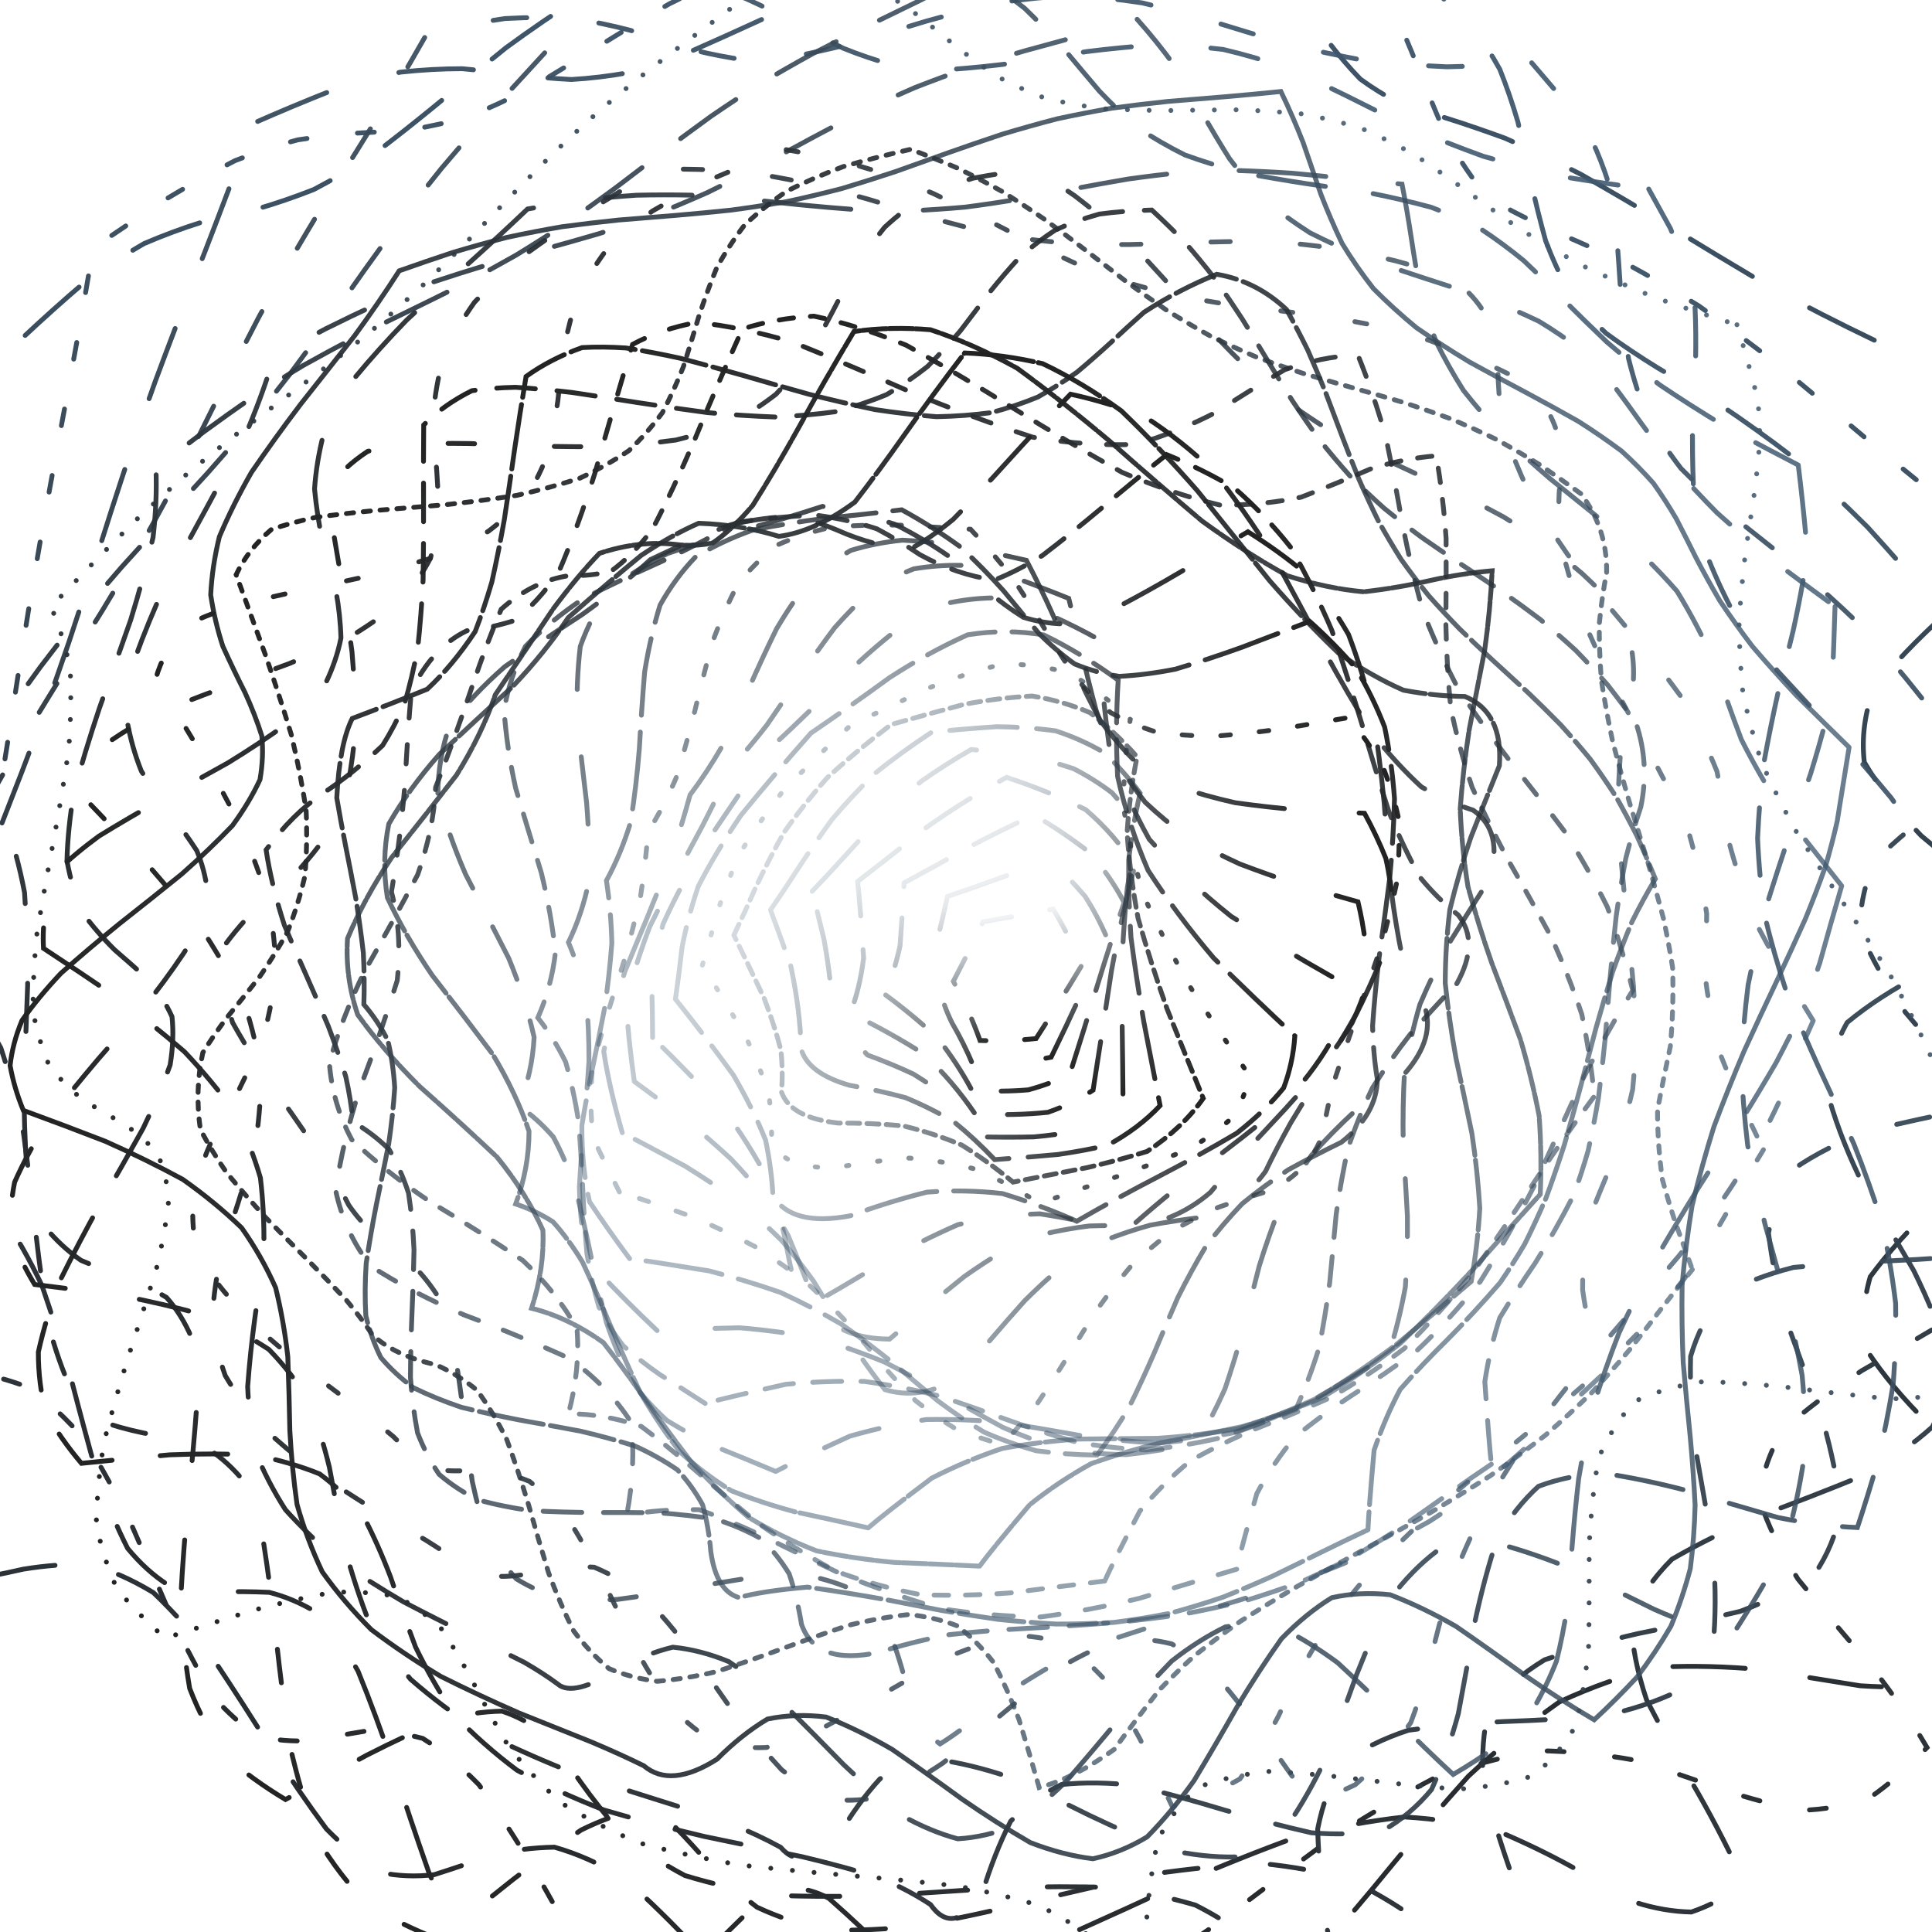 <svg xmlns="http://www.w3.org/2000/svg" version="1.1" xmlns:xlink="http://www.w3.org/1999/xlink" xmlns:svgjs="http://svgjs.dev/svgjs" viewBox="0 0 800 800" opacity="0.86"><defs><linearGradient x1="50%" y1="0%" x2="50%" y2="100%" id="ccchaos-grad"><stop stop-color="#23405a" stop-opacity="1" offset="0%"></stop><stop stop-color="	hsl(213, 53%, 78%)" stop-opacity="1" offset="100%"></stop></linearGradient></defs><g stroke-width="2" stroke="url(#ccchaos-grad)" fill="none" stroke-linecap="round"><path d="M419.73 -79.28Q435.79 -74.72 451.06 -70.36 465.42 -65.72 478.76 -60.32 490.99 -53.76 502.11 -45.85 512.12 -36.58 521.12 -26.17 529.22 -15.02 536.58 -3.68 543.42 7.23 549.98 17.2 556.51 25.77 563.28 32.74 570.59 38.13 578.68 42.23 587.8 45.53 598.16 48.68 609.91 52.37 623.18 57.22 638.01 63.71 654.38 72.06 672.22 82.2 691.38 93.77 711.66 106.19 732.8 118.72 754.51 130.56 776.43 141.02 798.23 149.59 819.53 156.07 839.98 160.54 859.26 163.45 865.55 178.67 864.44 193.88 856.12 209.1 841.86 224.32 823.89 239.54 805 254.75 788.13 269.97 775.9 285.19 770.22 300.41 771.97 315.62 780.87 330.84 795.54 346.06 813.7 361.28 832.53 376.49 849.1 391.71 860.83 406.93 865.89 422.15 863.51 437.36 854.05 452.58 838.98 467.8 820.65 483.02 801.9 498.23 785.65 513.45 774.43 528.67 769.99 543.88 773 559.1 783.01 574.32 798.46 589.54 816.95 604.75 835.59 619.97 851.5 635.19 862.2 650.4 851.23 667.11 838.39 681.11 823.72 691.36 807.35 697.37 789.45 699.32 770.28 698.04 750.11 694.84 729.26 691.37 708.07 689.36 686.87 690.3 665.98 695.27 645.72 704.72 626.33 718.43 608.04 735.47 591.02 754.43 575.38 773.54 561.16 791.01 548.36 805.26 536.9 815.21 526.67 820.42 509.49 817.61 494.17 809.43 479.5 809.75 463.81 823.1 454.88 838.01 445.1 856.45 434.37 876.75 422.66 896.95 406.95 899.69 390.61 898.54 373.81 892.54 356.73 881.53 339.57 866.09 322.51 847.5 305.7 827.49 289.3 808 273.42 790.86 258.15 777.52 243.53 768.82 229.59 764.88 216.31 765.09 203.63 768.2 191.5 772.54 179.81 776.25 168.45 777.63 157.3 775.33 146.25 768.59 135.17 757.34 123.96 742.23 112.52 724.46 100.8 705.64 88.73 687.52 76.3 671.72 63.52 659.48 50.39 651.47 36.99 647.7 23.36 647.52 9.59 649.77 -4.23 652.9 -18.03 655.25 -18.02 639.96 -18.01 624.67 -17.99 609.38 -17.98 594.09 -17.97 578.8 -17.96 563.52 -17.96 548.23 -17.96 532.94 -17.97 517.65 -17.98 502.36 -18 487.07 -18.01 471.78 -18.02 456.49 -18.03 441.21 -18.03 425.92 -18.03 410.63 -18.02 395.34 -18.01 380.05 -17.99 364.76 -17.98 349.47 -17.97 334.18 -17.96 318.89 -17.96 303.61 -17.96 288.32 -17.97 273.03 -17.99 257.74 -18 242.45 -18.01 227.16 -18.02 211.87 -18.03 196.58 -18.03 181.29 -18.03 166 -4.4 153.2 8.99 140.22 22.12 127.91 34.95 116.97 47.46 107.9 59.67 100.86 71.61 95.73 83.35 92.07 94.96 89.24 106.53 86.51 118.17 83.12 129.98 78.46 142.08 72.14 154.54 64.02 167.46 54.25 180.9 43.22 194.9 31.53 209.46 19.82 224.57 8.73 240.17 -1.2 256.18 -9.67 272.49 -16.59 288.96 -22.11 305.46 -26.59 321.81 -30.55 337.85 -34.56 353.41 -39.15 368.35 -44.76 382.54 -51.62 395.87 -59.8 414.01 -74.2 419.73 -79.28" stroke-dasharray="30 27" transform="rotate(0, 400, 400)" opacity="1.00"></path><path d="M423.11 -66.44Q437.36 -62.11 450.71 -58 463.09 -53.63 474.45 -48.53 484.8 -42.33 494.18 -34.81 502.68 -25.94 510.42 -15.9 517.57 -5.04 524.32 6.12 530.9 17.05 537.54 27.17 544.5 36.04 552.01 43.39 560.31 49.15 569.6 53.51 580.07 56.87 591.84 59.79 605.02 62.92 619.63 66.91 635.65 72.28 653.02 79.37 671.59 88.28 691.18 98.83 711.56 110.58 732.45 122.92 753.56 135.12 774.56 146.43 795.14 156.25 814.96 164.16 833.73 170.02 851.18 174 854.38 188.93 850.59 203.86 840.37 218.79 825.22 233.72 807.38 248.64 789.48 263.57 774.17 278.5 763.7 293.43 759.61 308.36 762.51 323.29 771.97 338.22 786.6 353.14 804.24 368.07 822.28 383 838.06 397.93 849.26 412.86 854.22 427.79 852.22 442.72 843.54 457.64 829.47 472.57 812.08 487.5 793.94 502.43 777.72 517.36 765.83 532.29 760 547.21 761.1 562.14 768.98 577.07 782.46 592 799.55 606.93 817.75 621.86 834.36 636.78 846.92 651.71 837.68 665.8 826.73 676.52 814.03 683.31 799.66 686.2 783.73 685.8 766.4 683.21 747.9 679.86 728.48 677.32 708.43 677.08 688.04 680.27 667.63 687.57 647.47 699.03 627.85 714.1 609 731.69 591.13 750.31 574.4 768.32 558.91 784.12 544.73 796.44 531.85 804.5 520.22 808.13 509.76 807.83 500.33 804.68 484.05 797.15 469.08 795.6 461.82 801.49 454.34 812.06 446.45 826.88 437.99 844.9 428.81 864.57 418.82 884.1 402.42 886.72 385.67 885.7 368.75 880.17 351.83 869.91 335.1 855.41 318.69 837.75 302.74 818.5 287.35 799.39 272.59 782.16 258.49 768.21 245.08 758.48 232.32 753.25 220.16 752.17 208.53 754.26 197.34 758.12 186.47 762.07 175.81 764.49 165.24 763.95 154.65 759.5 143.94 750.78 133.02 738.04 121.8 722.12 110.26 704.32 98.35 686.18 86.07 669.29 73.44 655.02 60.51 644.34 47.32 637.7 33.94 634.94 20.46 635.32 6.95 637.69 -6.49 640.59 -6.65 625.82 -6.86 611.05 -7.09 596.29 -7.3 581.52 -7.47 566.75 -7.57 551.98 -7.59 537.22 -7.51 522.45 -7.36 507.68 -7.16 492.91 -6.93 478.15 -6.71 463.38 -6.53 448.61 -6.42 433.84 -6.4 419.08 -6.46 404.31 -6.6 389.54 -6.8 374.77 -7.03 360.01 -7.25 345.24 -7.44 330.47 -7.56 315.7 -7.59 300.93 -7.54 286.17 -7.41 271.4 -7.22 256.63 -6.99 241.86 -6.77 227.09 -6.57 212.33 -6.45 197.56 -6.4 182.79 -6.44 168.02 6.84 155.22 19.93 142.93 32.77 131.84 45.33 122.47 57.57 115.06 69.51 109.58 81.16 105.69 92.56 102.84 103.78 100.36 114.89 97.52 125.99 93.69 137.19 88.37 148.57 81.33 160.24 72.57 172.3 62.35 184.81 51.15 197.86 39.55 211.46 28.19 225.63 17.64 240.36 8.33 255.6 0.52 271.28 -5.77 287.29 -10.78 303.52 -14.88 319.81 -18.57 336.03 -22.41 352 -26.89 367.58 -32.41 382.6 -39.19 396.93 -47.25 416.79 -61.44 423.11 -66.44" stroke-dasharray="7 21" transform="rotate(9.73, 400, 400)" opacity="0.97"></path><path d="M423.94 -53.59Q436.29 -49.5 447.74 -45.63 458.26 -41.52 467.88 -36.72 476.66 -30.87 484.69 -23.75 492.11 -15.29 499.07 -5.64 505.76 4.89 512.39 15.86 519.17 26.73 526.32 36.97 534.06 46.11 542.59 53.83 552.08 60 562.69 64.7 574.52 68.24 587.64 71.08 602.09 73.82 617.82 77.08 634.77 81.44 652.8 87.3 671.75 94.92 691.41 104.26 711.52 115.08 731.83 126.88 752.04 139.05 771.86 150.87 791 161.68 809.19 170.93 826.19 178.28 841.79 183.65 842.06 198.25 835.88 212.86 824.13 227.47 808.44 242.08 791.01 256.68 774.28 271.29 760.59 285.9 751.83 300.51 749.25 315.11 753.2 329.72 763.13 344.33 777.65 358.94 794.73 373.54 811.99 388.15 827.01 402.76 837.69 417.37 842.55 431.98 840.9 446.58 832.97 461.19 819.87 475.8 803.44 490.41 785.96 505.01 769.88 519.62 757.46 534.23 750.41 548.84 749.74 563.45 755.53 578.05 766.97 592.66 782.47 607.27 799.85 621.88 816.7 636.49 830.65 651.09 822.93 662.01 813.68 669.3 802.84 672.9 790.4 673.25 776.42 671.26 761.01 668.18 744.31 665.42 726.53 664.37 707.88 666.22 688.64 671.73 669.06 681.18 649.42 694.32 629.97 710.33 610.96 728.03 592.63 745.95 575.15 762.58 558.68 776.59 543.32 786.98 529.15 793.24 516.17 795.46 504.36 794.26 493.66 790.77 483.94 786.47 475.08 782.92 466.9 781.65 459.22 783.86 451.85 790.28 444.58 801.06 437.22 815.75 429.59 833.33 421.53 852.39 412.9 871.26 396.25 873.75 379.55 872.86 362.95 867.76 346.62 858.23 330.68 844.63 315.26 827.92 300.43 809.46 286.25 790.82 272.74 773.6 259.91 759.18 247.73 748.53 236.13 742.08 225.04 739.7 214.37 740.66 204.01 743.81 193.84 747.7 183.76 750.8 173.66 751.68 163.42 749.29 152.98 742.99 142.25 732.73 131.19 718.98 119.76 702.71 107.96 685.2 95.8 667.92 83.32 652.25 70.55 639.35 57.56 629.99 44.42 624.41 31.22 622.36 18.02 623.07 4.9 625.43 4.53 611.18 4.09 596.94 3.63 582.69 3.22 568.45 2.92 554.2 2.77 539.96 2.79 525.72 2.97 511.47 3.3 497.23 3.72 482.98 4.18 468.74 4.61 454.49 4.96 440.25 5.17 426 5.21 411.76 5.08 397.51 4.8 383.27 4.41 369.03 3.95 354.78 3.5 340.54 3.12 326.29 2.86 312.05 2.76 297.8 2.82 283.56 3.05 269.32 3.41 255.07 3.85 240.83 4.31 226.58 4.72 212.34 5.03 198.09 5.2 183.85 5.19 169.61 18.15 157.4 30.96 146.26 43.53 136.72 55.84 129.05 67.85 123.28 79.54 119.17 90.93 116.26 102.05 113.93 112.93 111.5 123.64 108.32 134.27 103.87 144.91 97.82 155.64 90.06 166.57 80.72 177.79 70.17 189.4 58.9 201.47 47.51 214.07 36.59 227.22 26.64 240.95 18.01 255.25 10.87 270.08 5.16 285.37 0.64 301.04 -3.09 316.97 -6.55 333.03 -10.24 349.09 -14.63 364.98 -20.07 380.55 -26.76 395.66 -34.71 417.05 -48.68 423.94 -53.59" stroke-dasharray="31 31" transform="rotate(19.459, 400, 400)" opacity="0.95"></path><path d="M422.1 -40.74Q432.65 -36.87 442.38 -33.23 451.31 -29.37 459.54 -24.87 467.16 -19.38 474.3 -12.65 481.12 -4.62 487.79 4.62 494.51 14.8 501.45 25.53 508.83 36.3 516.82 46.6 525.6 55.97 535.31 64.05 546.08 70.64 557.99 75.75 571.1 79.56 585.41 82.47 600.89 84.99 617.46 87.7 635 91.18 653.36 95.91 672.33 102.22 691.69 110.26 711.21 119.91 730.62 130.86 749.67 142.62 768.09 154.55 785.65 166 802.12 176.35 817.32 185.11 831.09 192.01 828.63 206.26 820.4 220.5 807.49 234.75 791.6 249 774.84 263.25 759.42 277.5 747.38 291.74 740.31 305.99 739.14 320.24 744.04 334.49 754.34 348.73 768.69 362.98 785.2 377.23 801.68 391.48 815.95 405.73 826.13 419.97 830.87 434.22 829.55 448.47 822.33 462.72 810.18 476.96 794.7 491.21 777.94 505.46 762.1 519.71 749.29 533.95 741.2 548.2 738.89 562.45 742.68 576.7 752.06 590.94 765.79 605.19 782.05 619.44 798.71 633.68 813.55 647.93 807.11 655.47 799.36 659.54 790.21 660.48 779.59 659.03 767.5 656.27 754 653.49 739.17 651.95 723.15 652.82 706.12 656.91 688.28 664.66 669.86 676 651.08 690.4 632.2 706.91 613.45 724.29 595.05 741.17 577.21 756.23 560.1 768.37 543.88 776.87 528.64 781.47 514.47 782.44 501.39 780.53 489.39 776.87 478.42 772.84 468.41 769.89 459.25 769.36 450.79 772.25 442.87 779.14 435.34 790.09 428.01 804.61 420.71 821.75 413.28 840.18 405.55 858.41 389.14 860.77 372.95 859.99 357.11 855.31 341.73 846.47 326.91 833.77 312.72 818 299.19 800.36 286.34 782.26 274.16 765.17 262.6 750.4 251.6 738.96 241.08 731.38 230.96 727.71 221.12 727.47 211.45 729.74 201.85 733.28 192.21 736.7 182.44 738.66 172.45 738.01 162.17 733.95 151.56 726.15 140.58 714.77 129.23 700.44 117.5 684.15 105.44 667.17 93.07 650.8 80.46 636.27 67.67 624.55 54.77 616.23 41.84 611.44 28.94 609.84 16.14 610.71 15.54 596.98 14.87 583.25 14.21 569.51 13.66 555.78 13.28 542.05 13.12 528.32 13.22 514.59 13.54 500.85 14.06 487.12 14.7 473.39 15.38 459.66 16 445.93 16.49 432.19 16.78 418.46 16.84 404.73 16.65 391 16.23 377.27 15.66 363.53 14.99 349.8 14.33 336.07 13.75 322.34 13.33 308.6 13.13 294.87 13.18 281.14 13.47 267.41 13.95 253.67 14.58 239.94 15.25 226.21 15.89 212.48 16.41 198.75 16.75 185.01 16.85 171.28 29.51 160.19 42.04 150.58 54.36 142.76 66.44 136.8 78.24 132.52 89.73 129.53 100.9 127.29 111.77 125.15 122.38 122.49 132.76 118.76 142.99 113.58 153.14 106.75 163.3 98.31 173.56 88.5 184.02 77.73 194.77 66.53 205.89 55.46 217.48 45.06 229.57 35.77 242.23 27.84 255.46 21.37 269.26 16.24 283.61 12.17 298.46 8.76 313.72 5.52 329.3 1.95 345.08 -2.35 360.93 -7.73 376.7 -14.34 392.25 -22.17 407.43 -31.07 422.1 -40.74 422.1 -40.74 422.1 -40.74" stroke-dasharray="14 30" transform="rotate(29.189, 400, 400)" opacity="0.92"></path><path d="M417.84 -27.9Q426.82 -24.25 435.14 -20.83 449.98 -12.54 463.81 -1.53 470.51 6.07 477.34 14.88 484.49 24.69 492.11 35.12 500.37 45.74 509.41 56.06 519.36 65.61 530.31 74.02 542.32 81.03 555.43 86.58 569.64 90.76 584.89 93.87 601.11 96.33 618.19 98.67 635.97 101.45 654.28 105.17 672.91 110.25 691.65 116.94 710.27 125.28 728.53 135.12 746.21 146.1 763.09 157.73 778.97 169.4 793.68 180.49 807.09 190.44 819.11 198.81 814.22 212.66 804.31 226.51 790.61 240.35 774.85 254.2 758.97 268.05 744.97 281.89 734.6 295.74 729.14 309.59 729.28 323.44 735 337.28 745.58 351.13 759.71 364.98 775.63 378.83 791.34 392.67 804.89 406.52 814.58 420.37 819.2 434.22 818.19 448.06 811.66 461.91 800.42 475.76 785.89 489.61 769.88 503.45 754.38 517.3 741.32 531.15 732.35 545 728.57 558.85 730.46 572.69 737.79 586.54 749.63 600.39 764.52 614.24 780.58 628.08 795.83 641.93 783.36 646.41 767.32 644.16 757 641.47 745.34 639.67 732.38 639.86 718.19 642.87 702.89 649.21 686.65 658.98 669.63 671.83 652.03 687.06 634.06 703.62 615.94 720.3 597.88 735.87 580.09 749.21 562.74 759.46 546.01 766.15 530.03 769.25 514.92 769.17 500.75 766.71 487.57 763.01 475.38 759.36 464.16 757.05 453.84 757.24 444.36 760.77 435.59 768.08 427.4 779.15 419.67 793.48 412.22 810.16 404.91 827.97 397.59 845.55 381.91 847.79 366.65 847.13 351.92 842.84 337.8 834.67 324.32 822.83 311.51 808 299.38 791.2 287.89 773.71 277 756.85 266.63 741.87 256.72 729.77 247.15 721.17 237.84 716.25 228.67 714.76 219.54 716 210.35 718.94 201.02 722.38 191.45 725.05 181.59 725.79 171.39 723.7 160.82 718.25 149.88 709.31 138.55 697.2 126.88 682.62 114.89 666.57 102.64 650.22 90.18 634.76 77.59 621.25 64.92 610.49 52.26 602.96 39.66 598.71 27.18 597.37 26.35 584.13 25.47 570.88 24.65 557.64 24 544.39 23.6 531.15 23.5 517.9 23.7 504.66 24.19 491.42 24.91 478.17 25.76 464.93 26.64 451.68 27.43 438.44 28.05 425.19 28.41 411.95 28.46 398.7 28.21 385.46 27.68 372.22 26.94 358.97 26.07 345.73 25.2 332.48 24.43 319.24 23.85 306 23.53 292.75 23.53 279.51 23.83 266.26 24.39 253.02 25.16 239.77 26.03 226.53 26.9 213.29 27.65 200.04 28.19 186.8 28.46 173.55 40.84 163.99 53.1 156.13 65.2 150.07 77.07 145.69 88.68 142.64 99.99 140.45 110.99 138.53 121.67 136.27 132.06 133.13 142.19 128.7 152.09 122.72 161.85 115.13 171.53 106.09 181.21 95.92 190.99 85.06 200.96 74.06 211.2 63.42 221.82 53.63 232.87 45.04 244.42 37.82 256.52 32.01 269.19 27.43 282.44 23.79 296.25 20.68 310.58 17.62 325.37 14.16 340.53 9.91 355.96 4.59 371.54 -1.93 387.14 -9.65 402.62 -18.4 417.84 -27.9 417.84 -27.9 417.84 -27.9" stroke-dasharray="20 33" transform="rotate(38.919, 400, 400)" opacity="0.90"></path><path d="M411.58 -15.06Q426.53 -8.33 440.46 -1.11 447.17 3.69 453.94 9.62 460.95 16.79 468.32 25.16 476.22 34.56 484.77 44.67 494.1 55.08 504.29 65.36 515.43 75.04 527.55 83.73 540.67 91.15 554.78 97.16 569.81 101.79 585.7 105.21 602.33 107.77 619.56 109.93 637.22 112.2 655.14 115.09 673.11 119.05 690.93 124.41 708.4 131.37 725.31 139.9 741.46 149.82 756.7 160.75 770.86 172.2 783.83 183.59 795.52 194.36 805.88 203.98 798.9 217.39 787.69 230.8 773.58 244.21 758.22 257.62 743.42 271.03 730.93 284.44 722.21 297.85 718.29 311.26 719.62 324.67 726.06 338.08 736.85 351.49 750.71 364.9 766.02 378.31 780.97 391.71 793.8 405.12 803.02 418.53 807.52 431.94 806.79 445.35 800.9 458.76 790.55 472.17 776.97 485.58 761.74 498.99 746.65 512.4 733.49 525.81 723.8 539.22 718.72 552.63 718.85 566.04 724.17 579.44 734.06 592.85 747.35 606.26 754.74 628.44 735.05 627.15 723.88 629.38 711.5 634.62 698 643.06 683.47 654.53 668.03 668.47 651.85 684.06 635.09 700.24 617.95 715.88 600.6 729.92 583.24 741.44 566.05 749.83 549.2 754.83 532.86 756.6 517.14 755.64 502.17 752.83 488.02 749.22 474.75 746.02 462.38 744.38 450.91 745.28 440.29 749.41 430.47 757.1 421.37 768.25 412.89 782.36 404.9 798.57 397.28 815.77 389.89 832.71 375.33 834.83 361.36 834.26 348.01 830.35 335.33 822.81 323.31 811.81 311.95 797.89 301.2 781.97 291.01 765.13 281.31 748.61 272 733.54 263.01 720.92 254.22 711.41 245.54 705.33 236.87 702.58 228.11 702.68 219.17 704.83 210 707.98 200.52 710.99 190.7 712.76 180.5 712.32 169.92 709 158.96 702.45 147.64 692.72 136 680.2 124.08 665.64 111.94 649.99 99.65 634.32 87.26 619.7 74.84 607.05 62.45 597.06 50.16 590.09 38.01 586.15 36.95 573.36 35.9 560.57 34.97 547.79 34.28 535 33.91 522.21 33.9 509.42 34.25 496.63 34.93 483.84 35.85 471.05 36.9 458.26 37.96 445.48 38.91 432.69 39.63 419.9 40.04 407.11 40.09 394.32 39.77 381.53 39.13 368.74 38.24 355.95 37.2 343.17 36.13 330.38 35.16 317.59 34.41 304.8 33.96 292.01 33.87 279.22 34.14 266.43 34.75 253.64 35.62 240.85 36.65 228.07 37.72 215.28 38.71 202.49 39.49 189.7 39.97 176.91 52.08 169.12 64.1 163.07 75.98 158.66 87.66 155.61 99.11 153.46 110.27 151.7 121.13 149.76 131.67 147.1 141.9 143.29 151.83 138.04 161.5 131.25 170.95 122.96 180.25 113.43 189.46 103.04 198.67 92.25 207.96 81.57 217.43 71.47 227.15 62.35 237.21 54.49 247.69 47.99 258.65 42.81 270.14 38.76 282.2 35.51 294.83 32.65 308.03 29.75 321.77 26.37 336.01 22.18 350.67 16.91 365.67 10.46 380.91 2.85 396.25 -5.73 411.58 -15.06 411.58 -15.06 411.58 -15.06" stroke-dasharray="0 9" transform="rotate(48.649, 400, 400)" opacity="0.87"></path><path d="M404.05 -2.21Q417.81 4.08 431.31 10.8 438.22 15.28 445.43 20.82 453.07 27.55 461.27 35.46 470.13 44.42 479.74 54.16 490.19 64.33 501.51 74.5 513.73 84.25 526.86 93.18 540.86 100.98 555.69 107.46 571.24 112.56 587.43 116.39 604.11 119.2 621.13 121.36 638.33 123.33 655.54 125.58 672.56 128.58 689.22 132.74 705.34 138.32 720.75 145.44 735.29 154.06 748.85 163.95 761.31 174.75 772.6 185.99 782.67 197.12 791.52 207.61 782.82 220.55 770.7 233.49 756.51 246.43 741.83 259.37 728.26 272.31 717.33 285.25 710.23 298.19 707.76 311.13 710.18 324.07 717.23 337.01 728.12 349.95 741.67 362.89 756.35 375.83 770.55 388.77 782.7 401.71 791.45 414.65 795.83 427.59 795.36 440.53 790.09 453.47 780.6 466.41 767.95 479.35 753.53 492.29 738.94 505.23 725.8 518.17 715.55 531.11 709.34 544.05 707.85 556.99 711.25 569.93 719.15 582.87 730.7 595.81 739.59 615.27 723.22 616.28 713.72 620.69 703.09 628.06 691.35 638.33 678.57 651.08 664.82 665.65 650.22 681.14 634.9 696.56 619 710.88 602.68 723.22 586.12 732.9 569.47 739.5 552.91 742.96 536.59 743.58 520.65 741.95 505.23 738.93 490.42 735.54 476.33 732.86 463 731.9 450.47 733.49 438.76 738.18 427.85 746.19 417.7 757.37 408.26 771.24 399.44 786.97 391.16 803.55 383.31 819.87 370.18 821.87 357.7 821.39 345.88 817.82 334.71 810.89 324.17 800.69 314.19 787.69 304.73 772.64 295.7 756.52 287.01 740.42 278.58 725.39 270.31 712.38 262.1 702.1 253.85 694.95 245.49 690.97 236.93 689.88 228.11 691.06 218.97 693.66 209.47 696.68 199.6 699.1 189.35 699.95 178.71 698.47 167.71 694.15 156.39 686.8 144.79 676.58 132.95 663.93 120.94 649.58 108.82 634.42 96.65 619.43 84.49 605.56 72.4 593.61 60.42 584.17 48.61 577.56 47.36 565.19 46.18 552.81 45.19 540.44 44.52 528.07 44.23 515.7 44.36 503.33 44.89 490.96 45.76 478.59 46.88 466.22 48.12 453.85 49.34 441.48 50.42 429.11 51.22 416.74 51.67 404.37 51.71 392 51.34 379.63 50.59 367.26 49.56 354.89 48.36 342.52 47.11 330.15 45.96 317.77 45.03 305.4 44.43 293.03 44.23 280.66 44.44 268.29 45.04 255.92 45.97 243.55 47.12 231.18 48.37 218.81 49.57 206.44 50.6 194.07 51.34 181.7 63.18 175.77 74.97 171.42 86.64 168.41 98.15 166.33 109.44 164.71 120.48 163.02 131.23 160.73 141.66 157.44 151.78 152.82 161.59 146.71 171.1 139.14 180.34 130.26 189.36 120.38 198.22 109.92 206.98 99.34 215.73 89.11 224.53 79.64 233.48 71.24 242.66 64.13 252.15 58.34 262.03 53.77 272.36 50.21 283.19 47.31 294.57 44.68 306.52 41.9 319.04 38.59 332.12 34.44 345.72 29.22 359.8 22.84 374.27 15.36 396.55 2.35 404.05 -2.21" stroke-dasharray="28 20" transform="rotate(58.378, 400, 400)" opacity="0.85"></path><path d="M396.07 10.61Q409.55 16.51 423.43 22.75 430.89 26.9 438.84 32.05 447.35 38.34 456.52 45.79 466.42 54.3 477.11 63.64 488.6 73.5 500.92 83.51 514.04 93.25 527.93 102.36 542.53 110.49 557.74 117.42 573.47 123.03 589.6 127.35 605.98 130.53 622.47 132.86 638.9 134.72 655.12 136.56 670.96 138.82 686.27 141.92 700.9 146.21 714.72 151.9 727.63 159.09 739.52 167.68 750.34 177.47 760.06 188.09 768.65 199.09 776.16 209.97 766.12 222.42 753.48 234.87 739.53 247.32 725.74 259.77 713.54 272.21 704.18 284.66 698.66 297.11 697.53 309.56 700.93 322.01 708.48 334.46 719.42 346.91 732.6 359.36 746.65 371.81 760.11 384.26 771.59 396.71 779.89 409.16 784.14 421.6 783.91 434.05 779.22 446.5 770.56 458.95 758.82 471.4 745.23 483.85 731.2 496.3 718.19 508.75 707.55 521.2 700.38 533.65 697.44 546.09 699.02 558.54 704.97 570.99 714.66 583.44 723.68 602.71 710.01 607.27 702 613.82 692.98 623.09 682.93 634.79 671.87 648.38 659.84 663.09 646.9 678.06 633.16 692.36 618.71 705.15 603.68 715.71 588.22 723.56 572.46 728.48 556.55 730.59 540.64 730.25 524.87 728.13 509.38 725.06 494.29 721.99 479.69 719.89 465.69 719.61 452.34 721.86 439.69 727.05 427.78 735.34 416.6 746.52 406.13 760.11 396.34 775.36 387.18 791.33 378.57 807.02 367.04 808.9 356.14 808.51 345.87 805.27 336.17 798.91 326.99 789.49 318.25 777.38 309.89 763.22 301.82 747.86 293.93 732.25 286.15 717.37 278.37 704.12 270.52 693.21 262.52 685.09 254.29 679.95 245.77 677.64 236.93 677.74 227.72 679.57 218.14 682.29 208.16 684.99 197.81 686.75 187.09 686.76 176.06 684.42 164.73 679.35 153.18 671.49 141.44 661.03 129.58 648.46 117.66 634.45 105.73 619.84 93.86 605.49 82.08 592.26 70.44 580.86 58.98 571.8 57.58 559.81 56.33 547.82 55.36 535.83 54.76 523.84 54.6 511.85 54.89 499.86 55.62 487.87 56.69 475.89 58 463.9 59.41 451.91 60.78 439.92 61.96 427.93 62.83 415.94 63.31 403.95 63.33 391.96 62.9 379.97 62.07 367.98 60.91 355.99 59.55 344 58.14 332.02 56.81 320.03 55.71 308.04 54.95 296.05 54.61 284.06 54.72 272.07 55.28 260.08 56.22 248.09 57.45 236.1 58.84 224.11 60.24 212.12 61.52 200.13 62.53 188.14 74.1 183.95 85.65 181.05 97.12 179.08 108.45 177.59 119.61 176.09 130.53 174.11 141.2 171.23 151.56 167.12 161.62 161.62 171.35 154.68 180.77 146.41 189.89 137.07 198.74 127.01 207.36 116.65 215.8 106.42 224.13 96.75 232.42 87.97 240.74 80.34 249.18 73.98 257.8 68.88 266.71 64.9 275.96 61.78 285.62 59.19 295.76 56.75 306.42 54.07 317.62 50.81 329.4 46.68 341.73 41.51 354.61 35.21 368 27.84 388.96 15.09 396.07 10.61" stroke-dasharray="21 31" transform="rotate(68.108, 400, 400)" opacity="0.82"></path><path d="M388.52 23.46Q402.51 28.96 417.45 34.74 425.71 38.57 434.55 43.34 444.04 49.19 454.22 56.17 465.13 64.2 476.78 73.1 489.16 82.62 502.24 92.4 515.99 102.08 530.33 111.29 545.19 119.7 560.45 127.04 576.01 133.15 591.73 137.99 607.49 141.64 623.14 144.29 638.54 146.25 653.55 147.89 668.03 149.64 681.86 151.9 694.93 155.06 707.15 159.4 718.44 165.12 728.74 172.26 738.03 180.74 746.31 190.34 753.59 200.73 759.94 211.48 748.98 223.42 736.17 235.37 722.76 247.32 710.05 259.27 699.29 271.22 691.52 283.16 687.49 295.11 687.61 307.06 691.85 319.01 699.81 330.96 710.71 342.9 723.48 354.85 736.89 366.8 749.63 378.75 760.46 390.7 768.32 402.65 772.45 414.59 772.44 426.54 768.3 438.49 760.43 450.44 749.59 462.39 736.84 474.34 723.43 486.29 710.66 498.23 699.77 510.18 691.82 522.13 687.6 534.08 687.5 546.03 691.54 557.98 699.33 569.93 707.26 591.24 695.62 600.2 688.9 608.68 681.31 619.49 672.81 632.17 663.37 646.1 653.01 660.5 641.75 674.56 629.64 687.49 616.77 698.59 603.21 707.34 589.08 713.43 574.48 716.84 559.55 717.76 544.41 716.68 529.19 714.25 514.02 711.27 499.02 708.61 484.3 707.11 469.97 707.52 456.11 710.39 442.8 716.05 430.09 724.56 418.02 735.69 406.6 748.99 395.84 763.74 385.72 779.1 376.21 794.18 366.28 795.95 356.92 795.62 348.08 792.69 339.69 786.87 331.68 778.2 323.97 766.96 316.47 753.69 309.1 739.12 301.77 724.08 294.39 709.47 286.89 696.11 279.19 684.71 271.24 675.76 262.99 669.54 254.39 666.03 245.42 664.97 236.07 665.86 226.33 668.02 216.22 670.66 205.76 672.93 194.97 674.05 183.9 673.36 172.6 670.35 161.13 664.79 149.52 656.65 137.85 646.18 126.16 633.84 114.51 620.27 102.95 606.22 91.51 592.47 80.23 579.78 69.15 568.78 67.66 557.13 66.4 545.49 65.49 533.85 65.02 522.21 65.03 510.57 65.52 498.93 66.45 487.29 67.72 475.64 69.22 464 70.79 452.36 72.28 440.72 73.54 429.08 74.46 417.44 74.95 405.79 74.95 394.15 74.47 382.51 73.55 370.87 72.28 359.23 70.79 347.59 69.22 335.95 67.73 324.31 66.46 312.66 65.53 301.02 65.03 289.38 65.02 277.74 65.49 266.1 66.39 254.46 67.65 242.82 69.14 231.18 70.71 219.54 72.2 207.89 73.49 196.25 84.79 193.53 96.1 191.7 107.36 190.35 118.52 189.03 129.54 187.29 140.36 184.72 150.95 181.03 161.27 176.02 171.29 169.63 181 161.93 190.39 153.11 199.46 143.48 208.22 133.41 216.71 123.3 224.96 113.56 233.02 104.54 240.94 96.53 248.79 89.68 256.64 84.07 264.57 79.63 272.65 76.18 280.96 73.46 289.57 71.14 298.55 68.86 307.96 66.26 317.85 63.03 328.27 58.93 339.23 53.79 350.74 47.57 362.82 40.33 381.97 27.83 388.52 23.46" stroke-dasharray="18 0" transform="rotate(77.838, 400, 400)" opacity="0.79"></path><path d="M382.24 36.31Q397.35 41.43 413.81 46.76 422.98 50.28 432.77 54.68 443.21 60.1 454.31 66.6 466.07 74.14 478.47 82.58 491.49 91.69 505.05 101.19 519.1 110.73 533.56 119.97 548.32 128.58 563.29 136.29 578.33 142.88 593.35 148.26 608.2 152.44 622.76 155.53 636.93 157.76 650.57 159.43 663.58 160.9 675.88 162.57 687.38 164.81 698.02 167.96 707.76 172.28 716.58 177.92 724.49 184.93 731.5 193.2 737.66 202.55 743.03 212.65 731.54 224.1 718.91 235.55 706.28 247 694.81 258.45 685.54 269.9 679.32 281.35 676.71 292.8 677.96 304.25 682.93 315.7 691.2 327.15 701.99 338.6 714.33 350.05 727.1 361.5 739.13 372.95 749.32 384.4 756.76 395.85 760.75 407.3 760.94 418.75 757.32 430.2 750.2 441.65 740.24 453.1 728.35 464.55 715.6 476 703.17 487.45 692.17 498.9 683.62 510.35 678.29 521.8 676.66 533.25 678.9 544.7 684.78 556.15 695.76 575.47 689.83 581.58 685.33 587.12 680.3 595.01 674.64 605.09 668.26 616.98 661.12 630.15 653.15 643.93 644.34 657.6 634.7 670.44 624.22 681.79 612.96 691.12 600.97 698.09 588.32 702.56 575.1 704.61 561.4 704.57 547.32 702.93 532.98 700.36 518.49 697.59 503.97 695.42 489.51 694.56 475.24 695.63 461.24 699.08 447.6 705.15 434.39 713.83 421.68 724.88 409.51 737.85 397.91 752.1 386.9 766.86 376.48 781.33 360.23 781.53 345.1 774.78 338 766.82 331.03 756.43 324.12 744.05 317.18 730.29 310.14 715.89 302.93 701.65 295.5 688.31 287.77 676.56 279.72 666.93 271.32 659.73 262.54 655.07 253.37 652.83 243.83 652.67 233.92 654.05 223.66 656.31 213.1 658.73 202.26 660.56 191.2 661.13 179.97 659.88 168.61 656.42 157.18 650.57 145.73 642.38 134.32 632.07 122.99 620.1 111.77 607.03 100.7 593.55 89.82 580.34 79.12 568.09 77.62 556.77 76.41 545.45 75.63 534.13 75.33 522.81 75.55 511.49 76.26 500.17 77.4 488.85 78.87 477.53 80.53 466.22 82.23 454.9 83.82 443.58 85.15 432.26 86.1 420.94 86.59 409.62 86.56 398.3 86.03 386.98 85.04 375.66 83.67 364.34 82.07 353.02 80.36 341.7 78.71 330.38 77.27 319.07 76.17 307.75 75.5 296.43 75.34 285.11 75.68 273.79 76.52 262.47 77.75 251.15 79.29 239.83 80.97 228.51 82.66 217.19 84.2 205.88 95.22 204.23 106.28 203.03 117.32 201.85 128.3 200.29 139.17 197.97 149.88 194.6 160.39 189.98 170.67 184.05 180.68 176.83 190.4 168.49 199.8 159.29 208.88 149.55 217.64 139.65 226.1 129.96 234.27 120.83 242.18 112.55 249.89 105.33 257.43 99.28 272.3 91.01 287.27 85.26 303.12 80.81 319.92 75.25 329.02 71.16 338.6 66.06 348.7 59.92 359.33 52.81 376.38 40.59 382.24 36.31" stroke-dasharray="36 30" transform="rotate(87.568, 400, 400)" opacity="0.77"></path><path d="M377.92 49.15Q385.88 51.63 394.29 53.88 403.23 56.18 412.71 58.81 422.78 62.04 433.43 66.07 444.68 71.06 456.51 77.08 468.89 84.12 481.77 92.07 495.1 100.75 508.82 109.91 522.83 119.24 537.05 128.43 551.39 137.17 565.73 145.16 579.97 152.19 594.01 158.1 607.72 162.85 621.02 166.47 633.81 169.11 645.99 171 657.49 172.44 668.25 173.77 678.22 175.36 687.38 177.54 702.78 185.46 715.79 197.06 721.02 205.05 725.63 214.07 713.99 225.04 701.83 236 690.2 246.97 680.08 257.93 672.33 268.89 667.61 279.86 666.32 290.82 668.57 301.79 674.17 312.75 682.64 323.72 693.26 334.68 705.14 345.65 717.26 356.61 728.59 367.58 738.17 378.54 745.19 389.51 749.05 400.47 749.43 411.44 746.28 422.4 739.88 433.37 730.78 444.33 719.74 455.3 707.7 466.26 695.69 477.23 684.72 488.19 675.73 499.16 669.48 510.12 666.5 521.09 667.04 532.05 671.07 543.02 678.85 564.28 672.76 574.52 668.71 582 664.31 591.51 659.47 602.73 654.08 615.2 648.07 628.36 641.38 641.55 633.97 654.13 625.8 665.5 616.88 675.15 607.2 682.7 596.79 687.98 585.69 690.98 573.96 691.89 561.66 691.08 548.87 689.08 535.68 686.52 522.18 684.08 508.47 682.44 494.64 682.23 480.8 683.94 467.03 687.93 453.44 694.35 440.09 703.15 427.07 714.09 414.44 726.71 402.26 740.45 390.55 754.62 379.35 768.48 365.36 768.74 352 762.63 345.5 755.36 338.98 745.79 332.37 734.28 325.61 721.36 318.63 707.65 311.38 693.86 303.82 680.68 295.92 668.73 287.66 658.55 279.01 650.51 269.99 644.8 260.6 641.39 250.85 640.09 240.77 640.52 230.4 642.16 219.77 644.38 208.93 646.53 197.92 647.95 186.8 648.08 175.62 646.44 164.42 642.72 153.26 636.8 142.17 628.73 131.19 618.74 120.36 607.23 109.7 594.72 99.23 581.79 88.96 569.09 87.5 558.08 86.42 547.06 85.81 536.05 85.73 525.04 86.18 514.02 87.12 503.01 88.48 492 90.13 480.98 91.94 469.97 93.76 458.96 95.42 447.95 96.79 436.93 97.76 425.92 98.23 414.91 98.18 403.89 97.59 392.88 96.54 381.87 95.09 370.86 93.38 359.84 91.55 348.83 89.76 337.82 88.16 326.8 86.88 315.79 86.04 304.78 85.7 293.77 85.9 282.75 86.61 271.74 87.78 260.73 89.3 249.71 91.06 238.7 99.13 221.66 116.16 214.58 126.96 213.16 137.74 211.01 148.44 207.87 159.03 203.55 169.46 197.98 179.7 191.17 189.7 183.26 199.43 174.46 208.87 165.07 218.01 155.42 226.82 145.86 235.32 136.72 243.5 128.3 251.4 120.82 266.33 109.7 280.71 101.73 294.72 97.23 308.89 93.18 324 87.02 340.06 78.31 348.79 72.26 357.99 65.27 372.81 53.33 377.92 49.15" stroke-dasharray="8 29" transform="rotate(97.297, 400, 400)" opacity="0.74"></path><path d="M376.05 62Q384.81 64.3 394.05 66.38 403.82 68.49 414.12 70.9 424.94 73.84 436.28 77.52 448.11 82.09 460.39 87.64 473.08 94.17 486.12 101.61 499.43 109.82 512.95 118.58 526.58 127.63 540.25 136.69 553.85 145.46 567.29 153.66 580.49 161.06 593.34 167.47 605.76 172.78 617.68 176.99 629.02 180.16 639.71 182.45 649.72 184.07 659 185.33 674.95 188.3 688.7 193.01 699.12 202.85 707.93 216.29 696.48 226.79 685.07 237.29 674.6 247.79 665.9 258.3 659.66 268.8 656.37 279.3 656.29 289.8 659.42 300.3 665.52 310.8 674.11 321.31 684.51 331.81 695.9 342.31 707.37 352.81 718.02 363.32 727.01 373.82 733.63 384.32 737.35 394.82 737.89 405.32 735.19 415.83 729.48 426.33 721.2 436.83 711.01 447.33 699.71 457.84 688.19 468.34 677.37 478.84 668.1 489.34 661.12 499.84 656.97 510.35 655.98 520.85 658.23 531.35 665.41 547.86 663.32 557.14 659.53 562.38 655.78 569.6 651.96 578.69 647.97 589.36 643.69 601.22 639.05 613.76 633.94 626.43 628.3 638.64 622.08 649.85 615.22 659.59 607.69 667.49 599.48 673.33 590.59 677.05 581.03 678.77 570.82 678.74 560.02 677.37 548.65 675.19 536.8 672.79 524.52 670.76 511.9 669.7 499.01 670.14 485.94 672.46 472.78 676.94 459.6 683.66 446.5 692.53 433.54 703.31 420.8 715.57 408.35 728.8 396.23 742.37 384.51 755.64 372.12 755.93 359.87 750.44 353.66 743.81 347.3 735.03 340.73 724.39 333.91 712.31 326.78 699.35 319.32 686.09 311.51 673.17 303.33 661.17 294.78 650.6 285.85 641.86 276.57 635.2 266.95 630.68 257.02 628.23 246.81 627.6 236.37 628.4 225.74 630.13 214.95 632.22 204.07 634.1 193.14 635.19 182.19 634.99 171.28 633.13 160.45 629.34 149.73 623.52 139.16 615.73 128.75 606.18 118.53 595.22 108.51 583.3 98.69 570.95 97.35 560.24 96.45 549.52 96.07 538.81 96.24 528.1 96.94 517.39 98.12 506.68 99.68 495.97 101.5 485.26 103.44 474.54 105.35 463.83 107.06 453.12 108.46 442.41 109.42 431.7 109.88 420.99 109.79 410.27 109.16 399.56 108.04 388.85 106.53 378.14 104.73 367.43 102.8 356.72 100.88 346.01 99.13 335.3 97.68 324.58 96.65 313.87 96.13 303.16 96.14 292.45 96.69 281.74 97.75 271.03 99.21 260.32 100.98 249.61 109.07 233.07 125.73 225.9 136.27 223.86 146.81 220.87 157.33 216.76 167.77 211.45 178.09 204.97 188.26 197.41 198.24 188.98 207.98 179.93 217.48 170.56 226.68 161.19 235.59 152.14 244.18 143.68 252.46 136.05 260.42 129.41 275.34 119.81 289.53 113.07 302.89 109.16 316.07 105.36 329.56 99.21 343.62 90.54 351.14 84.57 359.01 77.72 371.68 66.06 376.05 62" stroke-dasharray="5 26" transform="rotate(107.027, 400, 400)" opacity="0.72"></path><path d="M376.83 74.84Q386.36 76.98 396.36 78.9 406.82 80.83 417.74 83.01 429.09 85.68 440.84 89.02 452.95 93.18 465.37 98.26 478.03 104.28 490.88 111.2 503.84 118.9 516.83 127.22 529.78 135.93 542.6 144.78 555.22 153.49 567.55 161.81 579.52 169.49 591.06 176.33 602.09 182.19 612.58 187 622.46 190.77 631.71 193.58 647.87 196.84 662.03 199.17 679.78 208.3 690.13 219.78 679.18 229.85 668.74 239.91 659.56 249.98 652.32 260.05 647.54 270.12 645.59 280.18 646.6 290.25 650.49 300.32 656.99 310.38 665.61 320.45 675.73 330.52 686.6 340.59 697.43 350.65 707.42 360.72 715.83 370.79 722.06 380.86 725.65 390.92 726.33 400.99 724.05 411.06 718.99 421.13 711.5 431.19 702.14 441.26 691.6 451.33 680.65 461.4 670.09 471.46 660.7 481.53 653.16 491.6 648.03 501.67 645.68 511.74 646.29 521.8 650.56 538.65 647.02 550.71 643 557.81 639.15 566.61 635.37 576.85 631.56 588.17 627.63 600.14 623.48 612.26 619.03 624.03 614.21 634.95 608.94 644.59 603.17 652.61 589.65 662.08 574.34 666.01 565.61 665.26 556.29 663.54 546.41 661.35 535.99 659.21 525.08 657.67 513.74 657.23 502.03 658.29 490.01 661.19 477.76 666.1 465.34 673.06 452.83 681.96 440.3 692.54 427.83 704.43 415.48 717.13 403.31 730.11 391.38 742.8 379.87 743.13 368.08 738.2 361.88 732.19 355.42 724.17 348.66 714.37 341.59 703.14 334.17 690.95 326.39 678.3 318.24 665.75 309.73 653.83 300.86 643.03 291.66 633.75 282.14 626.26 272.33 620.73 262.28 617.16 252.01 615.41 241.58 615.23 231.01 616.22 220.37 617.93 209.68 619.87 199.01 621.49 188.37 622.33 177.82 621.95 167.38 620.02 157.09 616.31 146.96 610.74 137.01 603.37 127.27 594.37 117.72 584.03 108.38 572.75 107.23 562.35 106.57 551.95 106.45 541.54 106.89 531.14 107.85 520.73 109.26 510.33 111.01 499.93 112.99 489.52 115.03 479.12 117 468.72 118.75 458.31 120.15 447.91 121.09 437.5 121.52 427.1 121.39 416.7 120.72 406.29 119.56 395.89 117.99 385.49 116.12 375.08 114.1 364.68 112.07 354.27 110.18 343.87 108.57 333.47 107.35 323.06 106.63 312.66 106.44 302.26 106.8 291.85 107.69 281.45 109.05 271.05 110.76 260.64 118.77 244.39 135 236.53 145.24 233.6 155.52 229.61 165.8 224.48 176.06 218.24 186.24 210.97 196.31 202.86 206.24 194.13 215.98 185.05 225.5 175.91 234.78 167 243.79 158.59 252.5 150.91 260.91 144.13 269.01 138.34 284.14 130.21 298.41 124.59 311.51 121.16 324.16 117.55 336.53 111.38 349.08 102.75 355.61 96.87 362.37 90.16 373.13 78.8 376.83 74.84" stroke-dasharray="3 4" transform="rotate(116.757, 400, 400)" opacity="0.69"></path><path d="M380.17 87.68Q390.33 89.67 400.88 91.43 411.81 93.19 423.08 95.17 434.66 97.57 446.51 100.58 458.56 104.34 470.78 108.96 483.08 114.47 495.42 120.86 507.71 128.04 519.9 135.87 531.9 144.18 543.66 152.74 555.11 161.31 566.18 169.64 576.81 177.5 586.97 184.69 596.6 191.04 605.67 196.43 621.75 203.8 636.02 208.56 654.48 212.71 665.38 217.09 665.62 227.51 652.94 244.22 645.13 253.88 639.35 263.54 635.98 273.21 635.26 282.87 637.23 292.53 641.76 302.2 648.54 311.86 657.12 321.52 666.92 331.18 677.25 340.85 687.44 350.51 696.78 360.17 704.65 369.84 710.5 379.5 713.95 389.16 714.75 398.83 712.86 408.49 708.4 418.15 701.68 427.82 693.15 437.48 683.38 447.14 673.05 456.81 662.85 466.47 653.47 476.13 645.55 485.79 639.63 495.46 636.11 505.12 635.22 514.78 636.65 532 631.56 546.65 627.2 555.26 623.11 565.16 619.2 576.02 615.39 587.45 611.59 599.02 607.71 610.29 603.69 620.82 599.43 630.22 589.75 643.62 578.83 651.84 565.45 652.28 550.45 649.67 542 647.6 533.03 645.84 523.55 644.84 513.6 645.01 503.21 646.69 492.44 650.11 481.33 655.4 469.95 662.55 458.34 671.42 446.58 681.78 434.72 693.27 422.83 705.45 410.97 717.85 399.2 729.95 387.9 730.31 375.97 725.9 369.53 720.47 362.77 713.18 355.68 704.21 348.23 693.83 340.43 682.43 332.27 670.45 323.76 658.36 314.92 646.66 305.77 635.77 296.33 626.1 286.64 617.96 276.72 611.53 266.63 606.91 256.39 604.04 246.05 602.78 235.65 602.86 225.23 603.93 214.83 605.56 204.49 607.33 194.23 608.76 184.1 609.43 174.11 608.98 164.29 607.11 154.66 603.63 145.21 598.45 135.97 591.61 126.93 583.25 118.08 573.61 117.18 563.53 116.81 553.45 116.99 543.37 117.71 533.29 118.93 523.21 120.56 513.13 122.49 503.05 124.58 492.97 126.71 482.89 128.72 472.81 130.47 462.73 131.85 452.65 132.77 442.57 133.16 432.49 132.99 422.41 132.29 412.33 131.08 402.25 129.47 392.17 127.54 382.09 125.45 372.01 123.32 361.93 121.31 351.85 119.55 341.77 118.15 331.69 117.22 321.61 116.81 311.53 116.96 301.45 117.65 291.37 118.84 281.29 120.45 271.21 128.26 255.07 143.96 246.07 153.87 242.11 163.85 237.07 173.87 230.99 183.89 223.94 193.89 216.09 203.82 207.65 213.65 198.86 223.34 189.97 232.87 181.27 242.19 172.98 251.29 165.34 260.13 158.51 268.69 152.6 276.95 147.66 292.43 140.9 306.99 136.28 320.18 133.23 332.7 129.74 344.46 123.54 356.05 114.93 361.87 109.15 367.79 102.59 377.02 91.53 380.17 87.68" stroke-dasharray="11 33" transform="rotate(126.486, 400, 400)" opacity="0.67"></path><path d="M385.71 100.53Q396.25 102.36 407.08 103.97 418.17 105.57 429.48 107.35 440.96 109.5 452.56 112.2 464.23 115.58 475.92 119.75 487.56 124.76 499.1 130.61 510.47 137.24 521.62 144.55 532.5 152.4 543.04 160.59 553.2 168.93 562.94 177.18 572.21 185.12 581 192.55 589.26 199.3 597 205.22 610.61 213.84 622.65 219.78 645.44 233.71 637.77 250.37 631.37 259.66 627.01 268.95 624.96 278.24 625.35 287.53 628.16 296.81 633.2 306.1 640.18 315.39 648.64 324.68 658.06 333.96 667.85 343.25 677.41 352.54 686.12 361.83 693.45 371.12 698.94 380.4 702.24 389.69 703.15 398.98 701.62 408.27 697.73 417.55 691.73 426.84 684 436.13 675.02 445.42 665.35 454.7 655.59 463.99 646.36 473.28 638.23 482.57 631.72 491.85 627.22 501.14 625.02 510.43 625.25 519.71 627.91 529 622.26 536.17 617.08 544.68 612.3 554.31 607.87 564.76 603.7 575.69 599.73 586.71 595.88 597.44 592.08 607.49 584.26 623.56 575.96 635.25 557.75 638.46 542.6 635.83 527.63 633.17 511.23 633.08 502.23 635.34 492.81 639.23 482.99 644.84 472.82 652.12 462.35 660.93 451.62 671.03 440.67 682.1 429.57 693.76 418.37 705.57 407.11 717.11 395.43 717.48 382.89 713.56 376.05 708.68 368.87 702.08 361.35 693.91 353.48 684.37 345.27 673.78 336.74 662.52 327.91 650.98 318.8 639.6 309.43 628.78 299.84 618.89 290.07 610.24 280.15 603.06 270.12 597.49 260.01 593.56 249.87 591.2 239.74 590.25 229.64 590.46 219.61 591.51 209.68 593.04 199.88 594.64 190.23 595.92 180.74 596.52 171.44 596.1 162.34 594.41 153.43 591.27 144.71 586.59 136.2 580.38 127.86 572.75 127.26 563.02 127.21 553.29 127.71 543.55 128.72 533.82 130.19 524.08 132.02 514.35 134.09 504.62 136.29 494.88 138.47 485.15 140.49 475.41 142.23 465.68 143.58 455.95 144.45 446.21 144.8 436.48 144.59 426.74 143.85 417.01 142.62 407.28 140.97 397.54 139 387.81 136.85 378.07 134.65 368.34 132.53 358.6 130.62 348.87 129.05 339.14 127.92 329.4 127.29 319.67 127.2 309.93 127.66 300.2 128.64 290.46 130.08 280.73 137.57 264.61 152.67 254.22 162.21 249.2 171.84 243.19 181.54 236.3 191.28 228.67 201.04 220.48 210.78 211.96 220.46 203.35 230.05 194.88 239.53 186.78 248.86 179.26 258 172.47 266.93 166.53 275.62 161.5 284.06 157.37 299.94 151.87 314.94 148.12 328.48 145.34 341.2 141.91 352.83 135.66 363.99 127.09 380.26 107.61 385.71 100.53" stroke-dasharray="16 9" transform="rotate(136.216, 400, 400)" opacity="0.64"></path><path d="M392.83 113.38Q403.45 115.06 414.24 116.54 425.16 117.98 436.17 119.58 447.23 121.5 458.27 123.9 469.26 126.91 480.14 130.65 490.87 135.16 501.38 140.47 511.65 146.54 521.61 153.31 531.24 160.65 540.49 168.41 549.33 176.43 557.73 184.49 565.68 192.4 573.16 199.96 586.46 212.97 598.37 223.64 614.44 232.64 624.35 235.99 630.6 243.56 623.29 258.36 618.3 267.29 615.3 276.23 614.46 285.16 615.84 294.1 619.35 303.04 624.8 311.97 631.86 320.91 640.14 329.84 649.16 338.78 658.39 347.71 667.32 356.65 675.42 365.59 682.24 374.52 687.37 383.46 690.54 392.39 691.54 401.33 690.33 410.27 686.98 419.2 681.67 428.14 674.72 437.07 666.52 446.01 657.54 454.94 648.3 463.88 639.33 472.81 631.15 481.75 624.22 490.69 618.94 499.62 615.62 508.56 614.45 517.49 615.49 526.43 609.34 534.89 603.68 544.29 598.45 554.37 593.6 564.81 589.08 575.28 584.83 585.44 580.79 594.96 576.9 603.56 563.37 621.52 553.16 627.23 535.29 622.99 520.63 619.89 506.39 622.14 490.87 628.53 482.4 634.4 473.55 641.75 464.34 650.45 454.81 660.27 445 670.92 434.94 682.05 424.67 693.29 414.24 704.25 401.76 704.64 388.3 701.17 380.99 696.8 373.34 690.86 365.38 683.45 357.1 674.74 348.54 664.98 339.7 654.47 330.63 643.55 321.34 632.6 311.87 621.98 302.25 612.03 292.52 603.04 282.72 595.27 272.87 588.89 263.01 583.98 253.18 580.55 243.41 578.53 233.72 577.75 224.15 577.99 214.71 578.97 205.42 580.36 196.31 581.81 187.38 583 170.19 582.73 153.58 579.16 141.56 567.65 137.82 550.86 138.64 541.5 139.93 532.14 141.63 522.78 143.64 513.42 145.83 504.06 148.1 494.7 150.3 485.34 152.31 475.98 154.02 466.62 155.32 457.26 156.14 447.9 156.44 438.53 156.19 429.17 155.41 419.81 154.16 410.45 152.48 401.09 150.5 391.73 148.31 382.37 146.04 373.01 143.83 363.65 141.8 354.29 140.07 344.93 138.74 335.57 137.88 326.2 137.54 316.84 137.74 307.48 138.48 298.12 139.7 288.76 141.34 279.4 143.31 270.04 152.16 265.9 161.16 260.82 170.29 254.84 179.53 248.04 188.87 240.58 198.28 232.62 207.73 224.36 217.21 216.03 226.68 207.83 236.12 199.97 245.48 192.63 254.74 185.97 263.87 180.08 272.84 175.04 281.63 170.86 290.2 167.51 306.48 163.12 321.96 160.09 336 157.51 349.19 154.07 361.07 147.76 372.28 139.24 387.76 120.26 392.83 113.38" stroke-dasharray="27 3" transform="rotate(145.946, 400, 400)" opacity="0.61"></path><path d="M400.74 126.22Q421.53 129.11 442.37 131.83 462.92 135.65 482.85 141.64 501.83 150.45 519.59 162.15 535.89 176.23 550.58 191.61 563.61 206.95 574.98 220.86 584.84 232.19 593.4 240.34 607.8 247.22 621.65 250.7 609.57 267.91 604.22 285.11 606.71 302.31 616.52 319.52 631.62 336.72 648.87 353.93 664.69 371.13 675.81 388.33 679.91 405.54 676.14 422.74 665.28 439.94 649.59 457.15 632.33 474.35 617.07 491.55 606.98 508.76 604.16 525.96 591.43 544.87 580.45 564.72 570.91 583.21 562.45 598.26 547.04 611.28 531.12 611.64 521.93 608.61 511.56 607.38 499.82 610.08 486.59 618.02 471.88 631.47 455.73 649.52 438.3 670.33 419.79 691.41 406.43 692.38 391.78 688.74 375.93 679.54 358.99 664.95 341.14 646.27 322.62 625.61 303.68 605.45 284.57 588.11 265.54 575.32 246.81 567.82 228.58 565.28 210.99 566.32 194.12 568.89 178.01 570.64 162.63 569.44 147.92 563.8 148.67 545.88 151.36 527.96 155.41 510.04 160.01 492.12 164.18 474.2 167.07 456.28 168.07 438.36 166.98 420.43 164.02 402.51 159.81 384.59 155.22 366.67 151.21 348.75 148.6 330.83 147.94 312.9 149.36 294.98 152.57 277.06 169.49 265.84 186.98 251.77 204.92 236.02 223.18 220.07 241.56 205.4 259.85 193.19 277.83 184.07 295.28 178.04 311.99 174.45 327.78 172.17 342.54 169.85 356.19 166.18 368.73 160.18 380.23 151.35 395.79 133.02 400.74 126.22" stroke-dasharray="8 11" transform="rotate(155.676, 400, 400)" opacity="0.59"></path><path d="M408.57 139.07Q428.14 141.7 447.35 144.12 465.93 147.47 483.61 152.73 500.17 160.55 515.42 171.12 529.26 184.08 541.63 198.62 552.56 213.59 562.15 227.73 570.59 239.91 578.12 249.34 591.85 258.39 606.04 262.06 596.64 278.62 593.74 295.17 597.9 311.72 608.33 328.28 623.05 344.83 639.28 361.39 653.94 377.94 664.25 394.49 668.26 411.05 665.22 427.6 655.69 444.15 641.49 460.7 625.3 477.26 610.19 493.81 599.02 510.36 593.9 526.91 580.36 545.69 568.51 563.89 558.14 579.64 549.01 591.47 533.21 599.57 518.03 597.81 509.93 595.38 501.06 595.23 491.18 599.03 480.13 607.69 467.8 621.25 454.15 638.78 439.23 658.6 423.15 678.57 408.7 679.46 393.13 676.27 376.56 668.1 359.18 654.99 341.2 637.91 322.84 618.58 304.34 599.08 285.92 581.5 267.8 567.55 250.14 558.21 233.08 553.58 216.72 552.91 201.08 554.67 186.18 556.95 171.96 557.75 158.32 555.38 159.79 538.31 163 521.24 167.35 504.17 172 487.09 176.08 470.02 178.82 452.95 179.7 435.88 178.54 418.81 175.58 401.73 171.37 384.66 166.7 367.59 162.47 350.52 159.47 333.44 158.28 316.37 159.11 299.3 161.81 282.23 177.75 269.41 194.27 254.65 211.3 239.17 228.75 224.34 246.46 211.35 264.25 201.01 281.93 193.64 299.29 188.96 316.13 186.22 332.27 184.32 347.53 182.04 361.82 178.26 375.04 172.17 387.2 163.43 403.46 145.63 408.57 139.07" stroke-dasharray="6 7" transform="rotate(165.405, 400, 400)" opacity="0.56"></path><path d="M415.45 151.91Q433.29 154.29 450.49 156.44 466.83 159.35 482.14 163.93 496.28 170.81 509.17 180.24 520.77 192.03 531.12 205.58 540.32 219.96 548.53 234.06 555.94 246.82 562.83 257.35 576.43 268.99 591.27 274.03 584.51 289.94 583.84 305.84 589.4 321.74 600.22 337.65 614.45 353.55 629.62 369.45 643.14 385.35 652.68 401.26 656.6 417.16 654.21 433.06 645.94 448.96 633.21 464.87 618.2 480.77 603.5 496.67 591.64 512.57 584.66 528.47 570.45 546.01 557.82 561.8 546.64 574.46 536.75 583.12 520.1 587.14 504.93 584.12 497.45 582.49 489.6 583.45 481.12 588.26 471.81 597.53 461.51 611.08 450.12 628.02 437.59 646.85 423.94 665.72 408.57 666.55 392.32 663.76 375.36 656.55 357.89 644.84 340.12 629.36 322.25 611.45 304.49 592.83 287.03 575.34 270.02 560.59 253.59 549.68 237.82 543.06 222.75 540.43 208.39 540.82 194.7 542.78 181.62 544.58 169.04 544.58 171.2 528.39 174.88 512.21 179.43 496.03 184.08 479.84 188.02 463.66 190.58 447.47 191.32 431.29 190.11 415.11 187.15 398.92 182.97 382.74 178.27 366.55 173.86 350.37 170.51 334.18 168.79 318 169 301.81 171.09 285.63 185.99 271.83 201.48 257.02 217.53 242.4 234.05 229.08 250.93 217.96 268.05 209.51 285.23 203.75 302.3 200.25 319.07 198.18 335.36 196.53 350.99 194.21 365.81 190.28 379.73 184.12 392.65 175.48 410 158.23 415.45 151.91" stroke-dasharray="10 1" transform="rotate(175.135, 400, 400)" opacity="0.54"></path><path d="M420.62 164.75Q436.4 166.91 451.37 168.79 465.39 171.31 478.36 175.25 490.24 181.22 501 189.53 510.69 200.12 519.41 212.57 527.28 226.15 534.49 239.94 541.26 252.96 547.82 264.35 554.45 273.44 561.42 279.94 569 283.97 577.44 285.99 573.18 301.23 574.49 316.47 581.16 331.7 592.16 346.94 605.78 362.17 619.9 377.41 632.32 392.65 641.12 407.88 644.92 423.12 643.13 438.35 636.04 453.59 624.74 468.82 610.99 484.06 596.94 499.29 584.75 514.53 576.34 529.76 561.65 545.16 548.38 558.05 536.47 567.54 525.83 573.28 508.02 574.16 492.29 570.69 477.61 573.89 462.14 587.51 453.43 600.96 443.91 617.26 433.48 635.1 422.08 652.88 406.12 653.64 389.56 651.22 372.61 644.89 355.43 634.52 338.24 620.6 321.19 604.17 304.46 586.63 288.17 569.54 272.45 554.36 257.36 542.22 242.94 533.8 229.2 529.16 216.12 527.8 203.64 528.72 187.3 523.61 186.97 501.37 191.65 486.1 196.22 470.83 199.98 455.56 202.34 440.28 202.94 425.01 201.67 409.74 198.75 394.47 194.61 379.2 189.92 363.93 185.39 348.66 181.73 333.38 179.51 318.11 179.07 302.84 180.49 287.57 194.32 273.49 208.73 259.3 223.7 246.02 239.18 234.51 255.11 225.34 271.39 218.69 287.87 214.38 304.43 211.85 320.89 210.29 337.09 208.76 352.86 206.33 368.05 202.24 382.51 196.01 396.14 187.5 414.74 170.83 420.62 164.75" stroke-dasharray="29 2" transform="rotate(184.865, 400, 400)" opacity="0.51"></path><path d="M423.5 177.6Q437.08 179.53 449.79 181.18 461.57 183.32 472.39 186.67 482.27 191.8 491.25 199.03 499.42 208.4 506.9 219.66 513.84 232.26 520.44 245.47 526.88 258.44 533.39 270.35 540.21 280.5 547.54 288.44 555.6 293.98 564.59 297.32 562.64 311.86 565.63 326.4 573.14 340.94 584.12 355.48 597.05 370.02 610.1 384.55 621.47 399.09 629.55 413.63 633.23 428.17 631.98 442.71 625.98 457.25 616.07 471.79 603.63 486.33 590.41 500.87 578.25 515.41 568.84 529.95 553.89 542.6 540.15 552.37 527.64 558.85 516.32 562.08 506.09 562.56 496.83 561.18 480.79 558.53 466.07 561.07 458.98 567.59 451.72 577.65 444.11 590.88 436.01 606.49 427.26 623.32 417.79 640.04 401.66 640.72 385.24 638.64 368.72 633.13 352.24 624.01 335.97 611.61 320.04 596.71 304.56 580.4 289.63 563.99 275.31 548.74 261.63 535.77 248.6 525.84 236.2 519.29 224.37 515.99 213.06 515.36 198.55 510.1 199.28 489.4 204 475.05 208.43 460.7 211.96 446.35 214.1 432 214.54 417.65 213.23 403.3 210.35 388.95 206.3 374.6 201.65 360.25 197.04 345.9 193.12 331.55 190.45 317.2 189.38 302.85 190.08 288.5 202.82 274.88 216.11 261.89 229.94 250.34 244.31 240.8 259.17 233.56 274.44 228.57 290.04 225.5 305.86 223.73 321.76 222.5 337.61 220.97 353.25 218.38 368.53 214.13 383.32 207.85 397.48 199.48 417.2 183.42 423.5 177.6" stroke-dasharray="24 18" transform="rotate(194.595, 400, 400)" opacity="0.49"></path><path d="M423.79 190.45Q435.19 192.18 445.77 193.61 455.54 195.41 464.52 198.22 472.77 202.55 480.36 208.75 487.41 216.92 494.04 226.93 500.43 238.41 506.73 250.79 513.12 263.39 519.8 275.48 526.93 286.36 534.7 295.5 543.25 302.56 552.74 307.45 552.84 321.25 557.21 335.06 565.3 348.86 576.09 362.67 588.24 376.47 600.24 390.28 610.59 404.08 617.99 417.89 621.52 431.69 620.74 445.5 615.76 459.3 607.18 473.11 596.08 486.91 583.85 500.72 572.01 514.52 562.04 528.33 547.03 537.93 533.04 544.67 520.11 548.5 508.24 549.75 497.38 549.06 487.48 547.34 470.42 546.01 455.11 550.47 448.1 557.65 441.19 567.9 434.22 580.83 427.04 595.7 419.51 611.53 411.51 627.18 395.71 627.8 379.9 626.02 364.22 621.26 348.8 613.31 333.76 602.38 319.17 589 305.13 574.05 291.67 558.55 278.82 543.59 266.58 530.18 254.93 519.12 243.83 510.91 233.21 505.68 223.01 503.2 210.2 496.73 211.79 477.11 216.45 463.68 220.68 450.24 223.95 436.8 225.85 423.37 226.15 409.93 224.8 396.5 221.98 383.06 218.03 369.63 213.46 356.19 208.83 342.76 204.71 329.32 201.63 315.89 199.97 302.45 199.93 289.02 211.58 276.51 223.73 265.19 236.39 255.61 249.57 248.08 263.26 242.65 277.41 239.12 291.96 237.04 306.84 235.82 321.94 234.76 337.16 233.14 352.36 230.36 367.44 225.94 382.24 219.64 396.64 211.44 417.16 196.01 423.79 190.45" stroke-dasharray="12 8" transform="rotate(204.324, 400, 400)" opacity="0.46"></path><path d="M421.44 203.3Q439.28 206.19 455.21 209.88 462.23 213.48 468.84 218.7 475.16 225.7 481.32 234.44 487.46 244.69 493.73 256.05 500.28 267.98 507.24 279.86 514.77 291.09 522.98 301.11 531.98 309.47 541.88 315.93 543.74 328.96 549.18 341.99 557.58 355.02 568.03 368.05 579.35 381.08 590.31 394.11 599.68 407.14 606.42 420.17 609.8 433.2 609.44 446.23 605.38 459.26 598.06 472.29 588.3 485.32 577.18 498.35 565.92 511.38 555.79 524.42 540.95 531 526.93 535.03 513.78 536.73 501.54 536.58 490.2 535.28 479.74 533.65 470.1 532.59 461.23 532.92 453.02 535.33 445.36 540.28 438.14 547.97 431.22 558.29 424.48 570.82 417.77 584.91 410.97 599.73 403.97 614.34 388.97 614.89 374.19 613.38 359.72 609.3 345.66 602.44 332.06 592.89 318.99 581.04 306.48 567.52 294.54 553.14 283.17 538.78 272.35 525.33 262.03 513.56 252.16 504.02 242.68 497.04 233.51 492.66 222.23 484.24 224.47 465.33 228.99 452.79 232.96 440.24 235.94 427.7 237.59 415.16 237.74 402.62 236.36 390.08 233.62 377.54 229.81 365 225.35 352.46 220.74 339.92 216.5 327.38 213.08 314.84 210.87 302.3 210.11 289.76 220.68 278.9 231.69 269.55 243.16 262.03 255.13 256.41 267.58 252.59 280.51 250.26 293.87 248.93 307.64 248.05 321.72 247.01 336.05 245.23 350.54 242.23 365.07 237.66 379.54 231.36 393.83 223.36 414.64 208.59 421.44 203.3" stroke-dasharray="28 28" transform="rotate(214.054, 400, 400)" opacity="0.44"></path><path d="M416.72 216.14Q431.52 218.63 445.03 221.66 457.19 229.7 469.16 242.27 475.3 251.23 481.73 261.4 488.56 272.4 495.88 283.73 503.81 294.89 512.42 305.36 521.79 314.68 531.96 322.5 535.27 334.72 541.47 346.93 549.96 359.15 559.92 371.37 570.37 383.58 580.3 395.8 588.74 408.02 594.86 420.23 598.08 432.45 598.07 444.67 594.84 456.88 588.71 469.1 580.26 481.32 570.33 493.54 559.88 505.75 549.92 517.97 535.48 521.85 521.65 523.69 508.51 523.87 496.11 522.91 484.47 521.49 473.59 520.31 463.47 520.08 454.07 521.42 445.34 524.79 437.21 530.47 429.6 538.52 422.43 548.77 415.58 560.82 408.96 574.1 402.46 587.91 395.98 601.5 382.22 601.98 368.81 600.71 355.82 597.24 343.31 591.38 331.3 583.14 319.82 572.77 308.87 560.73 298.45 547.61 288.51 534.14 279.03 521.02 269.96 508.96 261.24 498.53 252.8 490.14 244.57 483.99 234.62 473.28 237.3 454.81 241.6 443.13 245.26 431.46 247.92 419.78 249.32 408.11 249.32 396.43 247.93 384.75 245.27 373.08 241.62 361.4 237.31 349.73 232.79 338.05 228.47 326.38 224.79 314.7 222.1 303.02 220.67 291.35 230.19 282.48 240.08 275.23 250.38 269.7 261.12 265.81 272.31 263.33 283.95 261.91 296.04 261.09 308.55 260.36 321.45 259.22 334.67 257.22 348.16 253.98 361.85 249.28 375.64 243.01 389.44 235.24 409.94 221.16 416.72 216.14" stroke-dasharray="32 7" transform="rotate(223.784, 400, 400)" opacity="0.41"></path><path d="M410.14 228.98Q422.73 231.11 434.62 233.55 446.14 240.06 457.97 250.47 464.29 258.12 470.99 267 478.14 276.85 485.83 287.33 494.1 298.01 503.02 308.48 512.63 318.3 522.94 327.1 527.35 338.47 534.02 349.84 542.39 361.21 551.74 372.58 561.29 383.95 570.22 395.32 577.77 406.69 583.3 418.07 586.34 429.44 586.63 440.81 584.15 452.18 579.11 463.55 571.94 474.93 563.24 486.3 553.76 497.67 544.3 509.04 530.44 510.76 517.03 511.04 504.12 510.31 491.79 509.1 480.06 507.98 468.97 507.52 458.52 508.23 448.71 510.56 439.52 514.78 430.92 521.03 422.86 529.29 415.29 539.35 408.13 550.84 401.33 563.27 394.79 576.08 388.44 588.65 376.21 589.07 364.41 588.01 353.06 585.1 342.2 580.15 331.83 573.13 321.94 564.18 312.51 553.62 303.52 541.88 294.92 529.5 286.68 517.06 278.75 505.14 271.06 494.27 263.55 484.88 256.16 477.28 247.36 464.32 250.25 446.18 254.26 435.33 257.56 424.49 259.89 413.64 261.03 402.8 260.89 391.95 259.49 381.1 256.94 370.26 253.46 359.41 249.35 348.57 244.95 337.72 240.64 326.88 236.78 316.03 233.7 305.19 231.67 294.34 240.18 287.6 249 282.39 258.15 278.64 267.68 276.19 277.6 274.75 287.95 273.95 298.71 273.4 309.89 272.66 321.46 271.33 333.41 269.06 345.7 265.6 358.27 260.8 371.07 254.6 384.03 247.09 403.61 233.72 410.14 228.98" stroke-dasharray="4 12" transform="rotate(233.514, 400, 400)" opacity="0.38"></path><path d="M402.45 241.83Q421.91 245.5 435.92 250.13 448.26 259.72 461.67 272.98 469.13 281.55 477.11 290.91 485.63 300.76 494.73 310.78 504.42 320.6 514.71 329.88 519.88 340.38 526.76 350.88 534.82 361.39 543.48 371.89 552.1 382.4 560.06 392.9 566.77 403.4 571.73 413.91 574.59 424.41 575.13 434.92 573.32 445.42 569.28 455.93 563.31 466.43 555.86 476.94 547.46 487.44 538.74 497.95 525.65 498.16 512.85 497.54 500.41 496.52 488.38 495.53 476.8 495.03 465.71 495.44 455.14 497.13 445.11 500.35 435.6 505.28 426.62 511.95 418.15 520.26 410.16 530 402.62 540.86 395.48 552.43 388.68 564.24 382.18 575.81 371.65 576.17 361.56 575.29 351.91 572.88 342.7 568.75 333.9 562.84 325.52 555.24 317.5 546.14 309.82 535.83 302.43 524.72 295.3 513.23 288.37 501.84 281.58 490.99 274.89 481.09 268.25 472.48 260.39 457.64 263.28 439.84 266.93 429.79 269.85 419.73 271.83 409.68 272.72 399.63 272.45 389.58 271.06 379.53 268.62 369.48 265.34 359.43 261.44 349.38 257.22 339.33 252.98 329.28 249.03 319.23 248.18 301.81 258.49 291.05 275.09 287.74 292.68 286.25 302.11 285.75 311.93 284.86 322.12 283.27 332.69 280.73 343.62 277.07 354.88 272.2 366.44 266.11 378.25 258.9 396.36 246.28 402.45 241.83" stroke-dasharray="36 31" transform="rotate(243.243, 400, 400)" opacity="0.36"></path><path d="M394.48 254.67Q413.12 257.61 427.14 261.14 439.94 268.72 453.86 279.49 461.55 286.69 469.71 294.76 478.34 303.5 487.47 312.67 497.08 322 507.17 331.2 512.79 340.83 519.61 350.46 527.21 360.09 535.11 369.72 542.81 379.34 549.83 388.97 555.74 398.6 560.17 408.23 562.83 417.85 563.57 427.48 562.33 437.11 559.2 446.73 554.36 456.36 548.13 465.99 540.88 475.61 533.09 485.24 520.92 484.64 508.92 483.76 497.14 482.93 485.63 482.52 474.44 482.85 463.6 484.2 453.14 486.81 443.1 490.81 433.48 496.28 424.29 503.17 415.55 511.39 407.23 520.72 399.33 530.88 391.82 541.56 384.69 552.38 377.89 562.97 360.89 561.92 345 557.17 337.66 552.29 330.63 545.94 323.87 538.24 317.34 529.38 311.01 519.63 304.83 509.31 298.75 498.77 292.75 488.37 286.76 478.46 280.76 469.35 273.65 453.26 276.36 435.93 279.6 426.65 282.11 417.36 283.74 408.08 284.39 398.79 284 389.5 282.62 380.22 280.32 370.93 277.25 361.65 273.6 352.36 269.6 343.08 265.5 333.79 261.55 324.5 267.77 304.54 282.93 299.34 298.46 298.52 314.91 296.89 323.72 295 332.87 292.2 342.37 288.37 352.2 283.48 362.35 277.55 372.8 270.67 389 258.82 394.48 254.67" stroke-dasharray="23 27" transform="rotate(252.973, 400, 400)" opacity="0.33"></path><path d="M387.12 267.52Q397.35 268.78 408.23 269.89 420.07 272.43 433.12 277.75 447.57 286.64 463.55 299.15 481.11 314.59 500.19 331.63 512.52 349.13 526.61 366.63 539.53 384.13 548.61 401.63 551.95 419.13 548.87 436.63 540.01 454.13 527.2 471.63 505.03 470.24 483.3 470.39 462.34 473.89 442.43 481.91 423.77 494.69 406.48 511.47 390.58 530.66 376.05 550.11 362.05 549.78 349.18 545.43 337.25 536.26 326 522.44 315.16 505.1 304.45 486.08 293.61 467.52 282.4 451.42 289.45 434.33 294.33 417.25 296.03 400.16 294.18 383.08 289.19 365.99 282.07 348.9 274.32 331.82 267.53 314.73 279.37 312.37 291.75 311.69 304.92 311.01 319.04 308.69 334.28 303.45 350.7 294.66 368.34 282.41 387.12 267.52 387.12 267.52 387.12 267.52" stroke-dasharray="17 29" transform="rotate(262.703, 400, 400)" opacity="0.31"></path><path d="M381.19 280.37Q391.55 281.41 402.73 282.2 414.9 283.97 428.2 287.82 442.73 294.5 458.5 304.31 475.5 316.98 493.64 331.76 505.4 347.54 517.96 363.31 529.15 379.08 537.04 394.85 540.28 410.62 538.31 426.4 531.47 442.17 520.93 457.94 500.95 457.54 481.09 459.39 461.62 464.57 442.77 473.64 424.75 486.46 407.7 502.27 391.73 519.74 376.85 537.27 365.63 537 355.15 533.55 345.21 526.22 335.61 514.97 326.13 500.42 316.54 483.78 306.68 466.54 296.36 450.31 302.5 434.68 306.49 419.05 307.64 403.42 305.75 387.8 301.15 372.17 294.63 356.54 289.04 332.69 301.41 324.19 312.58 323.14 324.43 320.15 337.13 314.44 350.78 305.69 365.46 294.1 381.19 280.37 381.19 280.37 381.19 280.37" stroke-dasharray="30 7" transform="rotate(272.432, 400, 400)" opacity="0.28"></path><path d="M377.34 293.21Q387.93 294.06 399.34 294.6 411.66 295.76 424.94 298.38 439.19 303.15 454.39 310.43 470.48 320.26 487.36 332.32 498.2 346.4 509.16 360.48 518.69 374.56 525.48 388.64 528.56 402.72 527.51 416.8 522.48 430.88 514.16 444.96 496.51 446.09 478.75 449.67 461.1 456.24 443.74 465.94 426.85 478.45 410.56 493.07 394.99 508.79 380.22 524.42 371.24 524.21 362.64 521.53 354.27 515.81 345.95 506.9 337.54 495.09 328.88 481.09 319.85 465.87 310.34 450.56 315.46 436.38 318.57 422.21 319.21 408.03 317.31 393.85 313.13 379.68 307.25 365.5 301.63 344.18 311.88 336.58 321.29 334.89 331.14 331.24 341.56 325.17 352.68 316.59 370.96 299.48 377.34 293.21" stroke-dasharray="1 12" transform="rotate(282.162, 400, 400)" opacity="0.26"></path><path d="M376 306.05Q386.7 306.73 398.11 307.08 410.26 307.77 423.14 309.42 436.74 312.59 451 317.65 465.85 324.78 481.21 333.94 490.86 346.37 500.19 358.81 508.16 371.24 513.91 383.68 516.79 396.11 516.48 408.55 513.02 420.99 506.79 433.42 491.51 436.25 476.02 441.34 460.44 448.87 444.91 458.74 429.57 470.61 414.54 483.89 399.91 497.82 385.78 511.58 371.27 508.23 356.73 498.22 349.16 488.99 341.27 477.71 332.98 464.96 324.23 451.44 328.29 438.73 330.55 426.01 330.75 413.3 328.88 400.59 325.13 387.88 319.93 375.17 314.58 356.02 323.08 348.56 330.98 346.13 339.11 341.88 347.59 335.61 356.5 327.36 370.97 311.71 376 306.05" stroke-dasharray="5 3" transform="rotate(291.892, 400, 400)" opacity="0.23"></path><path d="M377.31 318.9Q387.83 319.43 398.88 319.65 410.47 319.99 422.56 320.92 435.12 322.83 448.1 326.05 461.43 330.8 475.05 337.17 483.31 348 491.03 358.84 497.56 369.67 502.35 380.51 504.98 391.35 505.23 402.19 503.09 413.02 498.73 423.86 485.83 428.2 472.67 434.37 459.32 442.36 445.87 451.98 432.43 462.9 419.06 474.69 405.87 486.82 392.91 498.74 380.5 496.26 367.62 488.91 360.74 482.01 353.53 473.37 345.94 463.28 337.95 452.13 340.95 440.92 342.43 429.7 342.25 418.48 340.44 407.26 337.15 396.05 332.65 384.83 327.83 367.63 334.93 359.87 348.32 351.25 362.17 338 373.43 323.92 377.31 318.9" stroke-dasharray="28 8" transform="rotate(301.622, 400, 400)" opacity="0.20"></path><path d="M381.13 331.74Q391.05 332.15 401.33 332.28 411.93 332.4 422.84 332.82 434.02 333.81 445.43 335.62 457.02 338.43 468.73 342.39 475.51 351.67 481.69 360.94 486.89 370.22 490.78 379.5 493.13 388.77 493.78 398.05 492.69 407.32 489.93 416.6 479.35 421.99 468.5 428.7 457.44 436.62 446.22 445.56 434.89 455.27 423.52 465.46 412.14 475.78 400.82 485.89 389.87 484.13 378.28 478.97 372.02 474.09 365.46 467.86 358.59 460.4 351.38 451.88 353.39 442.2 354.18 432.51 353.71 422.82 352 413.14 349.17 403.45 345.39 393.76 347.05 372.52 358.32 361.68 363.86 355.63 369.48 348.5 378.17 336.11 381.13 331.74" stroke-dasharray="28 35" transform="rotate(311.351, 400, 400)" opacity="0.18"></path><path d="M387.05 344.59Q404.99 344.96 423.62 345.07 442.74 346.27 462.13 349.76 472.15 365.24 479.22 380.73 482.12 396.22 480.36 411.7 463.37 424.16 445.61 439.39 427.29 456.19 408.65 473.04 398.92 472.23 388.36 468.45 376.88 461.06 364.44 450.03 365.79 433.8 363.57 417.56 358.15 401.33 350.46 385.09 359.96 379.6 369.09 370.79 382.55 351.73 387.05 344.59" stroke-dasharray="22 14" transform="rotate(321.081, 400, 400)" opacity="0.15"></path><path d="M394.39 357.44Q409.31 357.69 424.48 357.6 439.8 357.87 455.12 359.2 462.41 371.64 467.66 384.09 470.28 396.53 470 408.97 457.17 420.51 443.75 433.37 429.83 446.86 415.52 460.2 406.86 459.66 397.56 457.37 387.62 452.91 377.03 446.11 377.26 433.08 375.13 420.05 370.89 407.02 364.99 393.99 372.79 387.75 380.23 379.37 390.89 363.28 394.39 357.44" stroke-dasharray="20 13" transform="rotate(330.811, 400, 400)" opacity="0.13"></path><path d="M402.36 370.28Q413.68 370.46 425.04 370.33 436.37 370.21 447.62 370.4 452.46 379.79 456.09 389.19 458.28 398.58 458.88 407.98 449.85 417.46 440.45 427.4 430.71 437.48 420.66 447.35 405.43 445.24 389.08 439.88 388.56 430.1 386.7 420.33 384.58 402.61 391.38 387.42 399.66 374.75 402.36 370.28" stroke-dasharray="26 32" transform="rotate(340.541, 400, 400)" opacity="0.10"></path><path d="M410.06 383.13Q424.9 383.17 439.53 382.85 444.53 395.48 447.03 408.12 435.61 421.39 423.52 434.51 412.34 433.8 400.51 431.38 398.26 418.37 393.76 405.37 406.12 389.05 410.06 383.13" stroke-dasharray="12 16" transform="rotate(350.27, 400, 400)" opacity="0.08"></path></g></svg>
